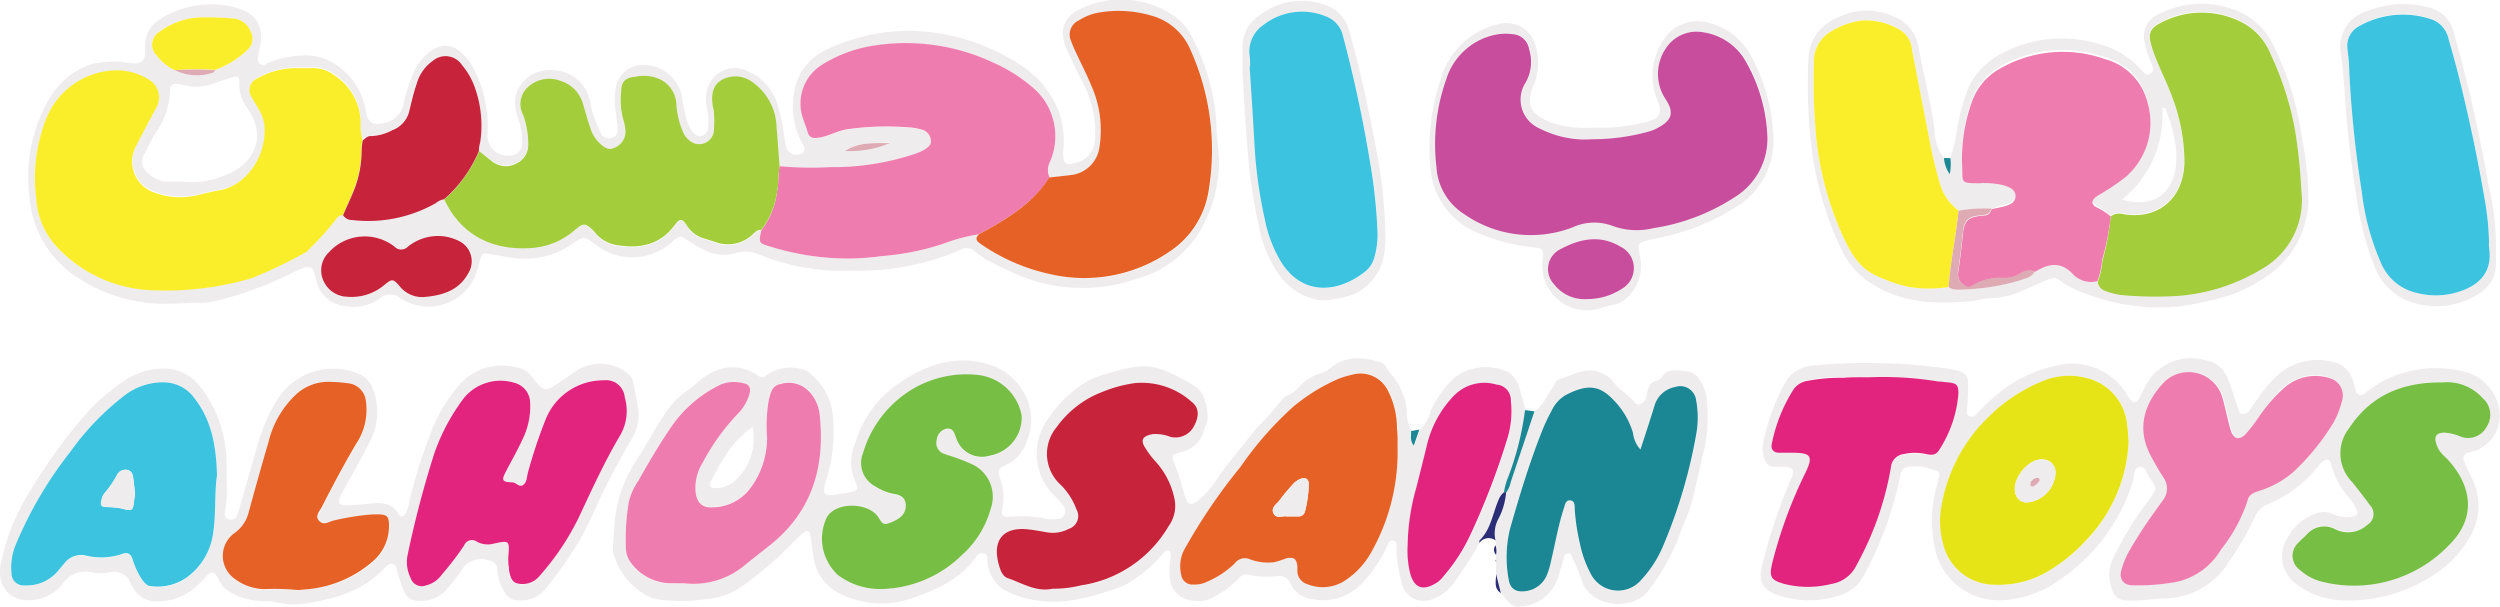 <svg xmlns="http://www.w3.org/2000/svg" viewBox="0 0 239.16 58.03"><defs><style>.cls-1{fill:#efeced;}.cls-2{fill:#1b8794;}.cls-3{fill:#2b2e76;}.cls-4{fill:#e66126;}.cls-5{fill:#77be44;}.cls-6{fill:#ef7cae;}.cls-7{fill:#c7243b;}.cls-8{fill:#e2247e;}.cls-9{fill:#faed2a;}.cls-10{fill:#a3cd3b;}.cls-11{fill:#deaab4;}.cls-12{fill:#e6e417;}.cls-13{fill:#3bc3df;}.cls-14{fill:#c84d9c;}</style></defs><g id="Layer_2" data-name="Layer 2"><g id="Layer_1-2" data-name="Layer 1"><path class="cls-1" d="M141.52,51.94a32,32,0,0,1-2.46,3.83,4,4,0,0,1-1.94,1.51,2.15,2.15,0,0,1-3.05-1.65,12,12,0,0,1-.48-3.26c0-.24.08-.57-.28-.65s-.49.2-.58.45a12.78,12.78,0,0,1-2.15,3.32,5.21,5.21,0,0,1-5.32,1.77,2.49,2.49,0,0,1-1.8-1.43,1.15,1.15,0,0,0-1.25-.73,7.65,7.65,0,0,1-2.82-.13c-.36-.13-.65.09-.89.37A9.2,9.2,0,0,1,116.33,57a3.22,3.22,0,0,1-2.74.34,2.26,2.26,0,0,1-1.68-2,7.77,7.77,0,0,1,.1-2.15c0-.18,0-.4-.17-.51s-.42.06-.56.24a12.68,12.68,0,0,1-3,2.63,4,4,0,0,1-1,.58c-2.67.92-5.37,1.78-8.24,1.29a9.29,9.29,0,0,1-3-1,3.52,3.52,0,0,1-1.56-2.53c-.06-.35.11-.86-.39-.95s-.69.31-.91.6c-1.59,2.06-3.87,3-6.22,3.78A8.7,8.7,0,0,1,80.83,57a4.62,4.62,0,0,1-3-3.63c-.11-.71-.18-1.43-.3-2.14-.08-.47-.34-.56-.69-.24a10.31,10.31,0,0,0-1.06,1,35.15,35.15,0,0,1-5,4.24,6.93,6.93,0,0,1-3.22,1.08,15.64,15.64,0,0,1-4.78,0,3,3,0,0,1-1.23-.54,6.43,6.43,0,0,1-2.76-3.5,1.56,1.56,0,0,1-.15-.54c0-.95.09-1.9.17-2.84A12.74,12.74,0,0,1,60.91,44c.92-1.44,1.72-2.95,2.67-4.37a7.74,7.74,0,0,1,2.29-2.34,9.89,9.89,0,0,0,.87-.73c1.55-1.34,3.59-2.08,5.74-.65a.64.64,0,0,0,.9-.05,4,4,0,0,1,3.38-.53,1.93,1.93,0,0,1,.88.51,6,6,0,0,1,2.07,4.51,14.84,14.84,0,0,1-.59,5.29c-.56,1.8-.41,1.92,1.49,1.56h.12c1.48-.25,1.49-.26.91-1.58a4.56,4.56,0,0,1,.21-3.33A10.54,10.54,0,0,1,86,36.66c2.67-1.83,5.63-2.85,8.94-1.68a5.68,5.68,0,0,1,3,2.58,5.17,5.17,0,0,1,.31,4.59,3.7,3.7,0,0,1-1.93,2.28c-.89.45-.91.52-.63,1.4a4.94,4.94,0,0,1,.19,2.8c-.16.6.09.88.72.81a12.36,12.36,0,0,1,3.64.21,3.08,3.08,0,0,0,.91,0,.75.75,0,0,0,.58-1.24,6.77,6.77,0,0,0-1-1.12,5.66,5.66,0,0,1-.54-7.12,12,12,0,0,1,3.9-3.74,9.56,9.56,0,0,1,2-.74c1.65-.47,3.3-1,5.11-.32A19.23,19.23,0,0,1,114.39,37c.86.48,1.4,2.65,1,3.61-.07.18-.15.35-.2.53A2.85,2.85,0,0,1,113,43.25c-.92.23-1,.3-.63,1.13.41,1,.68,2.08,1,3.12.28.83.49.87,1.18.42a8.48,8.48,0,0,0,2-2.3c1.12-1.56,2.38-3,3.54-4.54a32.28,32.28,0,0,0,2.42-2.69,1.71,1.71,0,0,1,.79-.63,2.32,2.32,0,0,0,.91-.67,4.26,4.26,0,0,1,2.18-1.39,2.85,2.85,0,0,0,1-.58c1.45-1.13,3-.95,4.67-.48.5.15.59.67.89,1a6.31,6.31,0,0,1,1.63,3.54,3.73,3.73,0,0,0,.48,2.06c0,.45-.15.92.25,1.4l.53-1.54a3.91,3.91,0,0,0,1.05-1.85A9.84,9.84,0,0,1,139.29,36a5.06,5.06,0,0,1,5-.4,2.57,2.57,0,0,1,1.06,1.52c.21.68.38,1.37.57,2.05a27.76,27.76,0,0,1-1.64,6.48,5.85,5.85,0,0,0-.38,1.42,1.69,1.69,0,0,0-.49.74c-.56,1.31-.73,2.82-1.83,3.88C141.51,51.77,141.53,51.87,141.52,51.94Zm-7.82-9.11c0-.61,0-1.22,0-1.83a7.72,7.72,0,0,0-.86-3.62,2.91,2.91,0,0,0-3.36-1.55,8.92,8.92,0,0,0-1.42.43,17.61,17.61,0,0,0-4.34,2.7,32.6,32.6,0,0,0-5,5.72,53.64,53.64,0,0,0-5.42,8A3.48,3.48,0,0,0,113,55a1.07,1.07,0,0,0,1.15.91,2.68,2.68,0,0,0,1.22-.22,8.81,8.81,0,0,0,2.74-1.78,1.21,1.21,0,0,1,1.51-.4,5,5,0,0,0,2.25.27,8.24,8.24,0,0,0,1.19-.38c.73-.14,1,0,1.06.76,0,.16,0,.31,0,.46a1.34,1.34,0,0,0,1,1.27,3.89,3.89,0,0,0,3.69-.45,7.71,7.71,0,0,0,2.42-2.69A19.49,19.49,0,0,0,133.7,42.83ZM84.54,56.34A11.3,11.3,0,0,0,92,53.12a9.23,9.23,0,0,0,2.77-4.38,3.43,3.43,0,0,0-1.92-4.35,17.56,17.56,0,0,0-1.7-.66c-.29-.11-.59-.17-.87-.29a1.08,1.08,0,0,1-.67-1.29,1.21,1.21,0,0,1,1-1.11c.62,0,.68.49.86.89a2.58,2.58,0,0,0,3.21,1.7,3.7,3.7,0,0,0,3.06-3.82,4.79,4.79,0,0,0-4.1-3.89,10.11,10.11,0,0,0-7.32,2,10.64,10.64,0,0,0-3.76,5.46,2.53,2.53,0,0,0,1.22,3.22,4.79,4.79,0,0,0,1.79.7c.5.09,1,.27,1.06.88a1.41,1.41,0,0,1-.58,1.4,3.43,3.43,0,0,1-.8.43c-.66.27-.81.21-1.18-.42-.85-1.44-3.85-1.59-4.85-.24a2.14,2.14,0,0,0-.13.19A4.73,4.73,0,0,0,80.15,55,6.66,6.66,0,0,0,84.54,56.34ZM65.47,55.8a7.64,7.64,0,0,0,5.75-1.75c.85-.7,1.73-1.37,2.59-2.06,4-3.28,5.16-7.62,4.58-12.57a3.81,3.81,0,0,0-1.08-2.1,2.66,2.66,0,0,0-2.65-.62c-.82.13-1,.87-1.12,1.55a14.4,14.4,0,0,0-.16,3.53,8.07,8.07,0,0,1-1.61,4.9,4.57,4.57,0,0,1-3.66,1.81c-1,.06-1.48-.5-1.57-1.53a4.55,4.55,0,0,1,.69-2.72,20.74,20.74,0,0,1,3.32-4.63,4.47,4.47,0,0,0,1.15-1.94c.14-.48,0-.89-.51-1a3.54,3.54,0,0,0-2.14.06,12,12,0,0,0-4.77,4c-1.16,1.69-2.17,3.49-3.22,5.26a6,6,0,0,0-.9,2,20.84,20.84,0,0,0-.29,4.32,2.47,2.47,0,0,0,.51,1.6,4.81,4.81,0,0,0,3.95,1.93C64.71,55.78,65.09,55.8,65.47,55.8Zm35.22.52a10.87,10.87,0,0,0,2.73-.28,11.7,11.7,0,0,0,8.41-5.71,3.29,3.29,0,0,0,.54-2.7,7.55,7.55,0,0,0-1.8-3.49,7.5,7.5,0,0,1-.9-1.18c-.6-.85-.41-1.25.64-1.43a3.81,3.81,0,0,1,1.67.26,2,2,0,0,0,2.3-1.07c.49-.94.46-1.73-.25-2.28a7.16,7.16,0,0,0-5.49-1.79,12.79,12.79,0,0,0-3.08.84,9.55,9.55,0,0,0-4.37,3.36,4,4,0,0,0,.42,5.57A6.45,6.45,0,0,1,103,48.71a1.29,1.29,0,0,1-.72,1.88,3.28,3.28,0,0,1-2.11.33c-.56-.1-1.12-.2-1.69-.27-2.46-.3-3.57,1-2.89,3.4.15.53.34,1.09.87,1.27C97.82,55.79,99.12,56.66,100.69,56.32Zm34-4.15a9.08,9.08,0,0,0,.24,2.6c.42,1.67,1.41,1.78,2.72.88a3.37,3.37,0,0,0,.55-.58,17,17,0,0,0,2.43-3.72,71.07,71.07,0,0,0,3.65-9.48,8.86,8.86,0,0,0,.31-3.51,1.49,1.49,0,0,0-1.38-1.56,4.06,4.06,0,0,0-4.1,1.09,10.22,10.22,0,0,0-2.57,4.77c-.35,1.33-.68,2.66-1,4A21,21,0,0,0,134.66,52.17ZM72,40.85c-2,1.33-3,3.3-4,5.2-.23.44,0,.68.56.65a2.84,2.84,0,0,0,1.84-.78A5.52,5.52,0,0,0,72,40.85Z"/><path class="cls-1" d="M11.41,5.91c.72,0,1.55.36,2.12,0s.24-1.27.39-1.92A2.83,2.83,0,0,1,15.06,2,9.19,9.19,0,0,1,22.47.7c2.15.56,2.86,1.93,2.34,4.07,0,.11-.08.22-.09.33,0,.33-.2.69.14,1s.58,0,.84-.11a9.72,9.72,0,0,1,3.8-.68,5,5,0,0,1,3,1.15A6.32,6.32,0,0,1,35,10.68c.2,1.09.68,1.35,1.78,1.08a2.29,2.29,0,0,0,1.83-1.82A14.37,14.37,0,0,1,39.55,7a4.83,4.83,0,0,1,1.77-2.18,2.06,2.06,0,0,1,2.54,0,4.87,4.87,0,0,1,1.45,1.74,11.91,11.91,0,0,1,1.33,6.17,1.9,1.9,0,0,0,2,2.15,1.19,1.19,0,0,0,1.32-1.25,7,7,0,0,0-.4-2.35,4.4,4.4,0,0,1-.28-1.9,3.34,3.34,0,0,1,3.59-2.67,3.76,3.76,0,0,1,3.66,3.44,11.33,11.33,0,0,0,.9,2.46.86.86,0,0,0,1.08.59c.55-.15.64-.61.58-1.09s-.14-1-.2-1.47a6.81,6.81,0,0,1,0-2.16,2.64,2.64,0,0,1,2.51-2.27A3.79,3.79,0,0,1,65.19,9a20.82,20.82,0,0,0,.49,2.45,3.65,3.65,0,0,0,.55,1.12c.23.27.49.53.86.45a.86.86,0,0,0,.65-.85,5.6,5.6,0,0,0-.14-2,3.23,3.23,0,0,1,.09-1.69,2.73,2.73,0,0,1,3.54-1.8,5.21,5.21,0,0,1,3.31,3.92c.31,1.1.44,2.23.64,3.35a1,1,0,0,0,1.24.83.55.55,0,0,0,.46-.83,4.82,4.82,0,0,0-.27-.5,7.2,7.2,0,0,1-.67-4.34,5.28,5.28,0,0,1,3-4.29A17.93,17.93,0,0,1,88.16,3a19.68,19.68,0,0,1,9.11,3,9.19,9.19,0,0,1,4.17,5.11,8.85,8.85,0,0,1,.28,3.27c-.08,1.58.37,1.43,1.52,1.11a2.4,2.4,0,0,0,1.52-2.2,10.39,10.39,0,0,0-1.22-5.49c-.52-1-1-2-1.44-3-.88-1.9-.4-3.24,1.52-4.07a8.88,8.88,0,0,1,8.61.75,5.05,5.05,0,0,1,1.84,2.15,20.63,20.63,0,0,1,2.31,8.4c0,1.25.26,2.48.24,3.75a13.45,13.45,0,0,1-1.68,6.08,10.2,10.2,0,0,1-6.26,4.83,15.82,15.82,0,0,1-12.41-.92,12.21,12.21,0,0,1-3.06-1.75,1.07,1.07,0,0,0-1.28-.13,24.73,24.73,0,0,1-10.45,2,20.86,20.86,0,0,1-8.82-1.53,3.19,3.19,0,0,0-2.25-.16c-1.79.57-3.18-.29-4.56-1.17-.76-.49-.83-.54-1.54.1a5.68,5.68,0,0,1-7.43.2c-1-.78-1.06-.74-2.05-.06a7.87,7.87,0,0,1-5.5,1.43c-.83-.1-1.65-.26-2.48-.4-.66-.12-.75-.06-.94.61-.06.22-.11.44-.17.66a4.86,4.86,0,0,1-7.6,2.83,1.46,1.46,0,0,0-1.79.15,4.36,4.36,0,0,1-3.36.73A3.1,3.1,0,0,1,30.31,27c-.08-.25-.11-.52-.19-.77-.19-.65-.46-.81-1.1-.59a9.62,9.62,0,0,0-1.35.61,34.46,34.46,0,0,1-6.74,2.47,7.47,7.47,0,0,1-2.26.25c-1,0-2.05.12-3.08.09a15.11,15.11,0,0,1-8.65-2.84,10,10,0,0,1-4.12-7.46,14.76,14.76,0,0,1,1.53-8.64,7.54,7.54,0,0,1,4.45-4A10,10,0,0,1,11.41,5.91Zm5.31.8a4.77,4.77,0,0,0,3.65.21c.09,0,.15-.16.23-.24a8.73,8.73,0,0,0,3.12-1.94A1.39,1.39,0,0,0,24,3.07a2,2,0,0,0-1.6-1.28,29.18,29.18,0,0,0-3-.13A7,7,0,0,0,15.2,3.05,1.44,1.44,0,0,0,15,5.32,4.51,4.51,0,0,0,16.72,6.71Zm29.1,7.72a2.36,2.36,0,0,1,.08-.79,10.77,10.77,0,0,0-.46-5.16,6.77,6.77,0,0,0-1.27-2.27,1.88,1.88,0,0,0-2.8-.41A4,4,0,0,0,39.83,8c-.29.82-.48,1.68-.69,2.52a2.58,2.58,0,0,1-1.63,1.91,4.68,4.68,0,0,1-2.06.57c-.36,0-.53.25-.78.41a6.12,6.12,0,0,1-.17-1.81,5.48,5.48,0,0,0-2.41-4.44,3.28,3.28,0,0,0-2.23-.71c-.57,0-1.15,0-1.72,0a7.39,7.39,0,0,0-3.37.94,1.23,1.23,0,0,0-.58,1.9c.19.37.42.72.63,1.08a3.87,3.87,0,0,1,.54,1.5c.29,2.9-1.68,5.83-4.33,6.27-.71.12-1.41.3-2.11.47a7,7,0,0,1-4-.23A3.13,3.13,0,0,1,13,14c.6-1.19,1.23-2.36,1.86-3.53a2,2,0,0,0-.71-2.84,5.78,5.78,0,0,0-3.38-.84A7.36,7.36,0,0,0,4.41,11.4,15.39,15.39,0,0,0,3.47,19,7.42,7.42,0,0,0,5.71,23.9a13.1,13.1,0,0,0,8.88,3.83,29.45,29.45,0,0,0,9.47-1.15,44.11,44.11,0,0,0,5.23-2.51c.1,0,.17-.15.24-.23a28,28,0,0,0,2.69-3,.64.64,0,0,1,.58-.29,1,1,0,0,0,.86.46,13.12,13.12,0,0,0,8-1.61,1.69,1.69,0,0,1,.81-.38c1.63,3.48,4.72,5,8.5,4.63A7,7,0,0,0,55,22c.78-.67,1-.64,1.71.08l.38.43a3.35,3.35,0,0,0,1.88,1c2.23.38,4.16,0,5.59-1.93.47-.64.7-.63,1.17.1a2.89,2.89,0,0,0,1.72,1.23l1,.32A3.44,3.44,0,0,0,72,22.51c.25-.22.46-.52.87-.47-.26,1.22-.26,1.22.93,1.57a25.05,25.05,0,0,0,7.74,1.12,24.17,24.17,0,0,0,2.83-.23,24.69,24.69,0,0,0,5.91-1.18,16.25,16.25,0,0,1,3.4-.9c-.45.47-.14.7.25,1a18.62,18.62,0,0,0,6.68,2.86,14.41,14.41,0,0,0,11.24-2.13,8.53,8.53,0,0,0,3.83-6,23.31,23.31,0,0,0-1.82-13.5,5.64,5.64,0,0,0-3.27-3,11.13,11.13,0,0,0-5.52-.4,5,5,0,0,0-1.8.72,1.49,1.49,0,0,0-.76,2,10,10,0,0,0,.4.95c.5,1.07,1,2.12,1.49,3.21a10.47,10.47,0,0,1,.83,5.9,3.1,3.1,0,0,1-2.56,2.69c-.75.1-1.5.17-2.25.26a1.65,1.65,0,0,1,0-1.42,6.11,6.11,0,0,0-1.74-7.3,15.35,15.35,0,0,0-3.78-2.33A19.62,19.62,0,0,0,83.76,4.36a13,13,0,0,0-5,1.79,4.38,4.38,0,0,0-1.91,5.25c.13.4.3.78.41,1.18.16.61.47.7,1.1.61.92-.14,1.7-.62,2.6-.79a26.78,26.78,0,0,1,5.8-.21,6,6,0,0,1,1.46.23,1.16,1.16,0,0,1,.85,1c.08.45-.27.69-.59.9a4.71,4.71,0,0,1-.82.38A24.83,24.83,0,0,1,79.36,16a33.15,33.15,0,0,1-4.78-.09c-.1-1.25-.18-2.51-.31-3.75a5.45,5.45,0,0,0-2.39-4.34,2.67,2.67,0,0,0-2.82-.17c-1,.49-1,1.43-.92,2.39,0,.26.12.52.13.78a9.78,9.78,0,0,1,0,1.71,1.41,1.41,0,0,1-2.25,1,2.11,2.11,0,0,1-.75-1,7.9,7.9,0,0,1-.59-2.66,2.79,2.79,0,0,0-1.53-2.27,3.77,3.77,0,0,0-2.34-.27c-1,.09-1.36.47-1.41,1.45a7,7,0,0,0,.19,2.61,5.29,5.29,0,0,1,.22,1.12,1.65,1.65,0,0,1-.93,1.57c-.57.29-.9.2-1.51-.35a3.51,3.51,0,0,1-.94-1.55c-.24-.72-.44-1.45-.66-2.18a3.2,3.2,0,0,0-2.14-2.2,3,3,0,0,0-3.19.62A2.2,2.2,0,0,0,50.05,11a8.13,8.13,0,0,1,.47,2.68,1.94,1.94,0,0,1-1.07,1.87,2.12,2.12,0,0,1-2.37-.16C46.65,15.1,46.24,14.76,45.82,14.43Zm-28.3,2.95a8.39,8.39,0,0,0,4.11-.65c2.4-.93,4.09-3.41,2.05-6.35-.1-.16-.21-.31-.31-.48a3.31,3.31,0,0,1-.47-1.62c0-1.08,0-1.09-1.07-.77-.51.16-1,.35-1.52.51a4.49,4.49,0,0,1-2.69.12,5.43,5.43,0,0,0-.56-.09c-.51-.09-.81.07-.8.65a7.19,7.19,0,0,1-1.33,3.94c-.41.68-.78,1.39-1.13,2.11a1.25,1.25,0,0,0,.07,1.5,2.92,2.92,0,0,0,2.26,1.14C16.55,17.37,17,17.38,17.52,17.38Zm23,11c1.76-.14,3.38-.59,4.34-2.27a2.16,2.16,0,0,0-1-3.14,4.38,4.38,0,0,0-1.66-.39,4.61,4.61,0,0,0-3.1,1,.89.89,0,0,1-1.31,0,4.64,4.64,0,0,0-6.28.57,2.39,2.39,0,0,0-.54,2.63,2.57,2.57,0,0,0,2.31,1.61,4.86,4.86,0,0,0,3.59-1.16c.7-.57.79-.56,1.39.11A2.76,2.76,0,0,0,40.5,28.42Zm40.35-14a9.5,9.5,0,0,0,4.27-.76C83.66,13.72,82.18,13.55,80.85,14.44Z"/><path class="cls-1" d="M178.93,34.73a53.4,53.4,0,0,1,7.52.55,5.52,5.52,0,0,1,1,.25,1.05,1.05,0,0,1,.82,1.1,21.15,21.15,0,0,1-.1,2.51c0,.25-.1.56.23.68a.63.63,0,0,0,.71-.24,19,19,0,0,1,1.9-1.8,12.8,12.8,0,0,1,6-2.86,6.08,6.08,0,0,1,6.22,2.45c.12.15.2.33.3.48.58.86.82.84,1.3-.09.1-.2.2-.41.31-.61a4.88,4.88,0,0,1,5.9-2.67,2.63,2.63,0,0,1,2,1.57c.42.9.64,1.87,1,2.79.12.31.08.74.54.76s.59-.31.79-.59c.36-.49.68-1,1.05-1.49A12.33,12.33,0,0,1,218,35.79a5.73,5.73,0,0,1,5.26-1.14,2.48,2.48,0,0,1,1.85,1.84c.1.29.15.59.25.88a.48.48,0,0,0,.8.29c.23-.13.42-.33.64-.47a10.77,10.77,0,0,1,8.59-1.71A4.46,4.46,0,0,1,239,38.76a3.59,3.59,0,0,1-2.3,4.39l-.44.12a.61.61,0,0,0-.5.93c.18.46.39.91.61,1.35a5.88,5.88,0,0,1-.25,6.08,10.24,10.24,0,0,1-3.05,3.2,15,15,0,0,1-8.95,2.61,7.92,7.92,0,0,1-4.46-1.58,3.24,3.24,0,0,1-.83-4.39,5,5,0,0,1,2.81-2.38,2,2,0,0,1,1.54.09,3,3,0,0,0,1.79.25c.54-.06.68-.28.44-.75a7.73,7.73,0,0,0-.75-1.14,7.26,7.26,0,0,1-1.64-3.1c-.09-.49-.44-.59-.83-.29a4.2,4.2,0,0,0-.53.58A11.83,11.83,0,0,1,217,48.21a2.31,2.31,0,0,0-1.33,1.32,31,31,0,0,1-2.46,4.24A7.43,7.43,0,0,1,207,57.26c-1.06,0-2.12.23-3.19.2-1.29,0-1.63-.38-1.93-1.64a3.56,3.56,0,0,1,.27-2.42,32.6,32.6,0,0,1,3.53-5.72c.63-.86.67-1,0-1.91-.29-.41-.41-1.17-1-1.09s-.49.87-.63,1.33a17.77,17.77,0,0,1-7.1,9.52,10.13,10.13,0,0,1-4.86,1.84,6.27,6.27,0,0,1-7-4.95,12.64,12.64,0,0,1,.29-6.29c.24-1,.27-1-.68-1.27a4.63,4.63,0,0,0-2-.24.91.91,0,0,0-.9.85,34.65,34.65,0,0,1-3.34,9.29,4,4,0,0,1-2.79,2.29,9.24,9.24,0,0,1-5.51-.09c-1.55-.53-2-1.31-1.58-2.88a53.43,53.43,0,0,1,2.6-7.91c.09-.21.21-.41.28-.62.16-.53,0-.82-.55-.89-.34,0-.69,0-1,0-.74,0-1-.27-1.2-1a3,3,0,0,1,0-1.47,20.5,20.5,0,0,1,2-5.45A3.15,3.15,0,0,1,173.24,35,46.76,46.76,0,0,1,178.93,34.73Zm24.7,7.56c0-.61-.06-1.1-.11-1.59a5.09,5.09,0,0,0-3.79-4.51,6.56,6.56,0,0,0-4,.15,15.59,15.59,0,0,0-5.35,3.42,15.4,15.4,0,0,0-4.6,8.48,8.11,8.11,0,0,0,.14,3.85,5.09,5.09,0,0,0,5,3.85,9.2,9.2,0,0,0,5.39-1.52,15.56,15.56,0,0,0,3.24-2.7A14.49,14.49,0,0,0,203.63,42.29ZM204.88,56a21.07,21.07,0,0,0,3.17-.36,6.56,6.56,0,0,0,4.32-3.08,15.23,15.23,0,0,0,2.55-4.68c.14-.54.53-.75,1-.92a9.46,9.46,0,0,0,3.31-1.77,22.32,22.32,0,0,0,3.85-4.65,7.93,7.93,0,0,0,.91-2.21,1.73,1.73,0,0,0-.89-2.13,4.51,4.51,0,0,0-4.51.73,14.78,14.78,0,0,0-2.44,2.86A16.78,16.78,0,0,1,215,41.45c-.66.75-1.27.59-1.54-.39-.19-.65-.34-1.32-.5-2-.09-.33-.16-.67-.26-1a3.35,3.35,0,0,0-5.72-1.34c-1.74,1.9-2.48,4.22-1.22,6.73.38.75.81,1.47,1.25,2.18a1.82,1.82,0,0,1,0,2.23c-.18.24-.35.5-.53.74a45.49,45.49,0,0,0-2.58,3.91,8.32,8.32,0,0,0-.86,2c-.27.9.19,1.47,1.13,1.5Zm-26-19.93c-.83,0-1.67,0-2.51,0a16.86,16.86,0,0,0-3.4.29,2,2,0,0,0-1.34.8,15.18,15.18,0,0,0-2.1,5.27c-.1.52.17.8.69.81s.91,0,1.37,0c1.7,0,1.92.34,1.18,1.88a43.76,43.76,0,0,0-3.19,8.67c-.31,1.29-.14,1.61,1.15,2a9.22,9.22,0,0,0,4.52,0A3.26,3.26,0,0,0,177.64,54a29.61,29.61,0,0,0,3.23-9.22,1.39,1.39,0,0,1,1.23-1.29,4.83,4.83,0,0,1,2.14,0c.46.1.91.15,1.22-.35a11.47,11.47,0,0,0,1.87-5.45c0-.82-.15-1-1-1.06-.3,0-.61,0-.91-.08A32.4,32.4,0,0,0,178.84,36.09Zm54.82.49c-3.66,0-6.78,1.13-8.9,4.3a3.91,3.91,0,0,0,.27,5.24c.57.72,1.14,1.43,1.67,2.18a1.2,1.2,0,0,1-.25,1.89,2.71,2.71,0,0,1-3.09.4,2.21,2.21,0,0,0-2.7.53c-.27.27-.57.51-.82.8a1.67,1.67,0,0,0,.19,2.6,4.9,4.9,0,0,0,2.1,1.11A12.59,12.59,0,0,0,234.3,52.1c2.5-2.42,2.28-5.36,0-8-.22-.26-.49-.48-.72-.73a2.44,2.44,0,0,1-.54-1c-.18-.7.07-1,.79-1a4.44,4.44,0,0,1,1.44.33,2,2,0,0,0,2.58-.85,2.11,2.11,0,0,0-.37-2.8A4.59,4.59,0,0,0,233.66,36.58Z"/><path class="cls-1" d="M21.68,45.92a12.51,12.51,0,0,1-.15,3,.58.58,0,0,0,.33.76.63.63,0,0,0,.83-.42,4.83,4.83,0,0,0,.25-.76c.57-2,1.15-4,1.71-6a17.31,17.31,0,0,1,2-4.46,6.3,6.3,0,0,1,7.57-2.31,2.41,2.41,0,0,1,1.46,1.51,6,6,0,0,1-.34,5.07c-.78,1.56-1.66,3.08-2.49,4.62a4,4,0,0,0-.36.71c-.15.48,0,.72.55.7.88,0,1.75-.1,2.62-.19s1.9,0,2.44,1c.18.36.49.32.68,0a3.85,3.85,0,0,0,.38-1.19,49.65,49.65,0,0,1,2.09-6.64A14.52,14.52,0,0,1,44,36.76a5.44,5.44,0,0,1,2.63-1.62,6,6,0,0,1,3.18.11,2.27,2.27,0,0,1,1.22,1c1,1.23,1.17,1.25,2.5.32.53-.37,1.07-.72,1.6-1.08a4.15,4.15,0,0,1,5.15.44,1.23,1.23,0,0,1,.27.62q.27,1.23.48,2.46a4.29,4.29,0,0,1-.61,3c-1.15,2-2.26,4-3.24,6.15a38.85,38.85,0,0,1-1.81,3.66,41.61,41.61,0,0,1-3.22,4.56,3,3,0,0,1-2.54,1.05,1.42,1.42,0,0,1-1.37-.85,4.25,4.25,0,0,1-.66-2c0-.62-.32-.85-.89-1a2.21,2.21,0,0,0-2.56,1,18.61,18.61,0,0,1-1.4,1.81A3.24,3.24,0,0,1,40,57.47a1.36,1.36,0,0,1-1.33-.88,11,11,0,0,1-.72-2.16c-.11-.52-.49-.63-.92-.33a.81.81,0,0,0-.16.16c-2,2.18-4.55,2.94-7.29,3.42a7.87,7.87,0,0,1-3.17-.07,2.55,2.55,0,0,0-.9-.1,6.48,6.48,0,0,1-3.69-1,2.23,2.23,0,0,1-.86-1c-.52-.95-.68-1-1.45-.13a9.65,9.65,0,0,1-1,.94,5.42,5.42,0,0,1-3.38,1.21,2.48,2.48,0,0,1-2.38-1.28c-.09-.17-.2-.33-.28-.5a1.62,1.62,0,0,0-1.92-1,5.3,5.3,0,0,1-1.82,0A2.55,2.55,0,0,0,6,55.85a4,4,0,0,1-2.26,1.44C1.37,57.91-.38,56.38.07,54a20.25,20.25,0,0,1,2.72-6.87,52.21,52.21,0,0,1,5.4-7.5,19.26,19.26,0,0,1,3.4-3,6.89,6.89,0,0,1,3.81-1.36A4.34,4.34,0,0,1,19.16,37a12,12,0,0,1,2.52,7.31C21.69,44.82,21.68,45.32,21.68,45.92Zm26.94,7.4c0,.34,0,.68,0,1a2.18,2.18,0,0,0,.08.57c.19.78.5,1,1.29,1a2.09,2.09,0,0,0,1.58-.79,24.74,24.74,0,0,0,3.69-5.48c1.29-2.67,2.51-5.38,4-7.94A4.63,4.63,0,0,0,59.75,38a1.79,1.79,0,0,0-2-1.64,5.94,5.94,0,0,0-5.55,3.68,47.3,47.3,0,0,0-1.7,5.08c-.13.43-.09,1-.47,1.25s-.66-.29-1.05-.25h-.11c-.88-.09-1-.24-.54-1,.54-1,1.13-2.07,1.62-3.14a7.08,7.08,0,0,0,.79-3.42,2,2,0,0,0-1.47-1.94,4.53,4.53,0,0,0-4.85,1.42,19.42,19.42,0,0,0-2.85,5.31A98.64,98.64,0,0,0,39,53.05a3.41,3.41,0,0,0,.26,2.23,1.12,1.12,0,0,0,1.48.71,2.55,2.55,0,0,0,1.48-1,28.16,28.16,0,0,0,2.16-2.8.8.8,0,0,1,1.23-.35,2.18,2.18,0,0,0,1.55.19C48.76,51.67,48.76,51.69,48.62,53.32ZM20.76,45.46c-.08-2.86-.54-5.29-2.17-7.38a3.64,3.64,0,0,0-2.82-1.5,6,6,0,0,0-3.84,1.24,25.22,25.22,0,0,0-5.21,5.41,37.85,37.85,0,0,0-5.24,8.94,5.62,5.62,0,0,0-.38,2.68A1.15,1.15,0,0,0,2.37,56,3.88,3.88,0,0,0,5.52,54.7c.21-.27.45-.52.66-.79a2,2,0,0,1,2-.72,6.19,6.19,0,0,0,3.49-.14c.51-.2.77,0,1,.45a7.41,7.41,0,0,0,.92,2c.24.3.47.61.9.63a4.85,4.85,0,0,0,3.36-.83,6.23,6.23,0,0,0,2.51-4.06C20.69,49.19,20.5,47.16,20.76,45.46Zm7.76,11c.48-.05,1-.07,1.46-.15a11,11,0,0,0,5.84-2.63,4.39,4.39,0,0,0,1.41-3.37c0-.81-.19-1-1-1a8.55,8.55,0,0,0-1.13.05,23.88,23.88,0,0,0-3.26.56c-.42.09-1,.33-1.3,0s.07-.92.28-1.34c1-2,2.08-4.06,3.26-6A5.84,5.84,0,0,0,35,38.34a1.9,1.9,0,0,0-1.75-1.68c-.49-.06-1-.08-1.48-.12a4.57,4.57,0,0,0-3.37,1.11,9.18,9.18,0,0,0-2.73,4.65C25,44.53,24.4,46.76,23.79,49a3.44,3.44,0,0,1-1.42,2.09,2.69,2.69,0,0,0,.06,4.32,4.87,4.87,0,0,0,2.77,1A23,23,0,0,1,28.52,56.45Z"/><path class="cls-1" d="M186.58,15.13a17,17,0,0,0,.68-3.07,24.79,24.79,0,0,1,.94-3.4,6.87,6.87,0,0,1,3.27-3.53,12.22,12.22,0,0,1,9.4-.9,8.32,8.32,0,0,1,4,2.48c.24.27.49.56.85.33s.26-.55.13-.91a8.66,8.66,0,0,1-.7-2.16,2.3,2.3,0,0,1,1.37-2.62,9,9,0,0,1,7.83-.17,6.87,6.87,0,0,1,3.34,3.6,28.2,28.2,0,0,1,2.51,8.35,30.6,30.6,0,0,1,.62,6.33,9.45,9.45,0,0,1-1.11,3.88,9.34,9.34,0,0,1-3.59,3.55,12.1,12.1,0,0,1-3.49,1.55,29.56,29.56,0,0,1-4,.85,18.87,18.87,0,0,1-8.52-1A9.75,9.75,0,0,1,197,26.79c-.37-.33-.8-.15-1.19,0-.84.35-1.66.75-2.51,1.09a7.46,7.46,0,0,1-3.1.65,10.85,10.85,0,0,0-1.34.25c-3.33.34-6.59.3-9.6-1.51a7.75,7.75,0,0,1-3-3.2,31.82,31.82,0,0,1-2.93-9.68A51.1,51.1,0,0,1,173,5.74a4.28,4.28,0,0,1,2.69-4,6.21,6.21,0,0,1,5.6-.1,3.77,3.77,0,0,1,2.24,2.83c.47,2.65,1.19,5.26,1.53,7.94a4.54,4.54,0,0,0,.94,2.74,3,3,0,0,0,.55,1.54A4.49,4.49,0,0,0,186.58,15.13Zm.78,5a4.82,4.82,0,0,1-1.78-2.59,41.93,41.93,0,0,1-1.05-4.43c-.54-2.77-1.07-5.53-1.61-8.3a2.5,2.5,0,0,0-1-1.86,6.37,6.37,0,0,0-3.78-1,7.3,7.3,0,0,0-2.89,1,3.26,3.26,0,0,0-1.72,3,57.85,57.85,0,0,0,.2,7,30.34,30.34,0,0,0,2.53,9.55c.74,1.58,1.54,3.13,3.3,3.89a13.53,13.53,0,0,0,3.1,1.06,12.46,12.46,0,0,0,3.76,0,1.42,1.42,0,0,0,.85.25,21.46,21.46,0,0,0,6.12-.93c.49-.18,1-.29,1.3-.83,1.3-.77,2.52-.91,3.67.31a2.47,2.47,0,0,0,2.29.62,1,1,0,0,0,.65.83,6.15,6.15,0,0,0,1.88.45,35.39,35.39,0,0,0,5.25.05,18.17,18.17,0,0,0,7.87-2.54,7.56,7.56,0,0,0,3.83-7.48,50.87,50.87,0,0,0-.62-5.9A29.35,29.35,0,0,0,217.16,5a5.84,5.84,0,0,0-2.76-2.95,8.38,8.38,0,0,0-7.6,0c-1.15.57-1.33,1.08-1,2.3.44,1.5,1.21,2.87,1.76,4.33a17.6,17.6,0,0,1,1.38,6.9c-.13,3.4-2.58,5.41-5.87,4.83a1.37,1.37,0,0,0-1.18.22,6.53,6.53,0,0,0-1.38-1c-.44-.28-.45-.57-.09-.91a3.08,3.08,0,0,1,.48-.32,22.47,22.47,0,0,0,2.43-1.64,6.87,6.87,0,0,0,2.09-7.18,5.7,5.7,0,0,0-4.08-4.11,12.05,12.05,0,0,0-10,.9,5.84,5.84,0,0,0-2.64,3,16,16,0,0,0-1,6.39c.05,1.54-.19,1.6,1.67,1.59a7.82,7.82,0,0,1,2.16.16c.92.25,1.3.54,1.27,1.08,0,.73-.62.89-1.18,1L190.5,20A13.75,13.75,0,0,0,187.36,20.16ZM203,19.09c2.74.83,4.68-.36,5.11-2.9a7.91,7.91,0,0,0,.07-1.82,13.41,13.41,0,0,0-.91-3.64c-.07-.18,0-.5-.42-.39A10.28,10.28,0,0,1,203,19.09Z"/><path class="cls-1" d="M152.38,12.21a18.19,18.19,0,0,0,5.06-.52c1.39-.39,1.62-.81,1.1-2.14a6.07,6.07,0,0,1,.57-5.68,3.84,3.84,0,0,1,4.47-1.65,6.23,6.23,0,0,1,3.86,3,17.56,17.56,0,0,1,2.21,7.94,7.38,7.38,0,0,1-3.54,6.61,21.14,21.14,0,0,1-7,2.89c-.33.09-.67.15-1,.22-1.49.32-1.51.34-1.2,1.78a4.12,4.12,0,0,1-1.35,3.9,2.39,2.39,0,0,1-1.22.6,8.48,8.48,0,0,0-1.1.29A4.29,4.29,0,0,1,147.56,25c.11-1.25.11-1.25-1.14-1.37a18,18,0,0,1-4.73-1.23,7.29,7.29,0,0,1-4.87-6.7,20.52,20.52,0,0,1,1-8.12,7.45,7.45,0,0,1,5.51-5.26,2.85,2.85,0,0,1,3.52,1.89,5.55,5.55,0,0,1-.13,3.91c-.86,2.09-.2,2.84,1.75,3.65A10.75,10.75,0,0,0,152.38,12.21Zm-.17,1.11a8,8,0,0,1-.87,0,9.73,9.73,0,0,1-4.06-1.07A3,3,0,0,1,146,7.88a4,4,0,0,0,.33-3.2,1.68,1.68,0,0,0-1.56-1.43,5,5,0,0,0-2,.13,6.24,6.24,0,0,0-4.36,4.17,18.59,18.59,0,0,0-.94,8.43,5.73,5.73,0,0,0,2.64,4.48,11.12,11.12,0,0,0,10.35,1.23,5,5,0,0,1,3.78-.14,6.7,6.7,0,0,0,3.91.23,19.71,19.71,0,0,0,7.85-3,6.56,6.56,0,0,0,3.11-5.78,15.68,15.68,0,0,0-2-7.1A5.59,5.59,0,0,0,163,3.1a3.51,3.51,0,0,0-3.65,1.59,4.35,4.35,0,0,0,0,4.77c1,1.51.41,2.19-.9,2.86a3.39,3.39,0,0,1-.75.28A20.27,20.27,0,0,1,152.21,13.32Zm-.37,15.29a6,6,0,0,0,3.36-1,2.28,2.28,0,0,0-.17-4c-2-1.17-3.87-.8-5.74.23a2.12,2.12,0,0,0-.62,3.37A3.66,3.66,0,0,0,151.84,28.61Z"/><path class="cls-1" d="M143.12,53.54v-.47a1.84,1.84,0,0,0-.05-.9V51.7a2.9,2.9,0,0,1,.24-2,6.49,6.49,0,0,0,.77-2.6,2.39,2.39,0,0,0,.44-1l2.27-6.78c.91-.55,1.23-1.57,1.83-2.37.15-.2.21-.56.45-.63,1.44-.43,2.83-1.43,4.43-.49a1.92,1.92,0,0,1,.7.54c.58.86,1.54,1.33,2.19,2.14.24.3.51.18.79,0s.33-.66.4-1,.27-.94.85-1.08a.89.89,0,0,0,.49-.28c.62-1,1.59-.71,2.46-.62s1.27.79,1.58,1.49a3.94,3.94,0,0,1,.34,1.43,15.59,15.59,0,0,1-.21,4.31c-.46,1.79-.81,3.62-1.28,5.41-.26,1-.77,1.88-1.08,2.86a20.42,20.42,0,0,1-3,5.42c-1.44,2.07-5.69,1.7-6.44-1a17.3,17.3,0,0,0-.82-2c-.1-.23-.17-.56-.51-.5s-.31.28-.37.52c-.13.47-.3.94-.43,1.41A4,4,0,0,1,145.6,58a1.16,1.16,0,0,1-1.28-.41c-.23-.29-.49-.57-.74-.85l-.46-1.83V53.54ZM156.93,43a2.81,2.81,0,0,1-.73-1.56,7.54,7.54,0,0,0-1.83-3.12c-1.34-1.43-2.5-1.61-4.62-.5a3.42,3.42,0,0,0-1.35,1.51,18.56,18.56,0,0,0-.88,1.86c-1.22,3.08-2.18,6.24-3.09,9.43a11.57,11.57,0,0,0-.14,4.76c.13,1,.75,1.35,1.72,1.18a2.54,2.54,0,0,0,2-1.65,8.5,8.5,0,0,0,.37-1.31c.4-1.67.68-3.36,1.22-5,.1-.31.12-.75.59-.71s.42.46.43.8a20.44,20.44,0,0,0,.51,3.38,10.5,10.5,0,0,0,1,2.79,2.92,2.92,0,0,0,4.85.64,11,11,0,0,0,2.12-3.23,49.16,49.16,0,0,0,3.18-10.7,8.88,8.88,0,0,0,0-3.29,1.52,1.52,0,0,0-2-1.27,2.55,2.55,0,0,0-2,1.84C157.85,40.17,157.41,41.5,156.93,43Z"/><path class="cls-1" d="M118.87,6.9c0-.77,0-1.53,0-2.29a3.58,3.58,0,0,1,1.5-3.06A6.62,6.62,0,0,1,126.72.46a3.45,3.45,0,0,1,2.33,2.44c1.12,3.87,1.92,7.81,2.68,11.77a47.72,47.72,0,0,1,.79,7.24c.06,1.81,0,3.67-1.46,5.11a4.39,4.39,0,0,1-2.42,1.39,7.9,7.9,0,0,1-2.47.3,6,6,0,0,1-3.84-2.47,11.47,11.47,0,0,1-1.85-4.39,50.74,50.74,0,0,1-1.14-7.66C119.13,11.76,119,9.33,118.87,6.9Zm.72-.55h0c.15,2.43.32,4.86.45,7.29A44.22,44.22,0,0,0,121,21a12.54,12.54,0,0,0,1.6,4.13c2.08,3.26,5.47,2.92,8.07.84a2.61,2.61,0,0,0,.83-1.33,7.65,7.65,0,0,0,.29-2.6,50.52,50.52,0,0,0-.52-5.34A128.3,128.3,0,0,0,128.49,3.5a2.63,2.63,0,0,0-1.64-1.93,6,6,0,0,0-5.95.79,3.07,3.07,0,0,0-1.37,2.85C119.56,5.59,119.57,6,119.59,6.35Z"/><path class="cls-1" d="M238.77,23.45c0,.72,0,1.25,0,1.78a3.28,3.28,0,0,1-1.62,2.86A7.49,7.49,0,0,1,231,29a5.72,5.72,0,0,1-3.75-3.27,29.22,29.22,0,0,1-1.81-6.82,99.41,99.41,0,0,1-1.15-10.31c-.1-1.1-.19-2.2-.32-3.3a3.57,3.57,0,0,1,2.56-4.27,9.23,9.23,0,0,1,5.71-.34,3.18,3.18,0,0,1,2.49,2.39,141.85,141.85,0,0,1,3.33,14.66A24.35,24.35,0,0,1,238.77,23.45Zm-.66-.26a26.13,26.13,0,0,0-.36-3.86c-.5-2.93-1.07-5.84-1.74-8.73-.53-2.3-1.1-4.59-1.76-6.86a2.55,2.55,0,0,0-1.61-1.92,8.52,8.52,0,0,0-6.86.59,2.13,2.13,0,0,0-1.22,2.15c.06.68.14,1.36.17,2a106.26,106.26,0,0,0,1.21,11.68,23.75,23.75,0,0,0,1.86,6.91A4.85,4.85,0,0,0,231.17,28a7.25,7.25,0,0,0,3.4.08c1.87-.45,4-1.5,3.55-4.44A2.36,2.36,0,0,1,238.11,23.19Z"/><path class="cls-2" d="M146.79,39.35l-2.27,6.78a2.39,2.39,0,0,1-.44,1,.41.41,0,0,1-.21,0,5.85,5.85,0,0,1,.38-1.42,27.76,27.76,0,0,0,1.64-6.48Z"/><path class="cls-3" d="M143.87,47.1a.41.41,0,0,0,.21,0,6.49,6.49,0,0,1-.77,2.6,2.9,2.9,0,0,0-.24,2,1.1,1.1,0,0,0-1.55.24c0-.07,0-.17,0-.22,1.1-1.06,1.27-2.57,1.83-3.88A1.69,1.69,0,0,1,143.87,47.1Z"/><path class="cls-2" d="M135.78,41.09l-.53,1.54c-.4-.48-.24-1-.25-1.4Z"/><path class="cls-2" d="M186.58,15.13a4.49,4.49,0,0,1-.06,1.53,3,3,0,0,1-.55-1.54Z"/><path class="cls-3" d="M143.12,54.91l.46,1.83C142.86,56.27,143.13,55.56,143.12,54.91Z"/><path class="cls-3" d="M143.07,52.17a1.84,1.84,0,0,1,.05.9A.67.67,0,0,1,143.07,52.17Z"/><path class="cls-3" d="M143.12,53.54v.22a.75.75,0,0,1-.05-.16S143.1,53.56,143.12,53.54Z"/><path class="cls-4" d="M133.7,42.83a19.49,19.49,0,0,1-2.48,9.93,7.71,7.71,0,0,1-2.42,2.69,3.89,3.89,0,0,1-3.69.45,1.34,1.34,0,0,1-1-1.27c0-.15,0-.3,0-.46-.08-.72-.33-.9-1.06-.76a8.24,8.24,0,0,1-1.19.38,5,5,0,0,1-2.25-.27,1.21,1.21,0,0,0-1.51.4,8.81,8.81,0,0,1-2.74,1.78,2.68,2.68,0,0,1-1.22.22A1.07,1.07,0,0,1,113,55a3.48,3.48,0,0,1,.24-2.32,53.64,53.64,0,0,1,5.42-8,32.6,32.6,0,0,1,5-5.72,17.61,17.61,0,0,1,4.34-2.7,8.92,8.92,0,0,1,1.42-.43,2.91,2.91,0,0,1,3.36,1.55,7.72,7.72,0,0,1,.86,3.62C133.72,41.61,133.7,42.22,133.7,42.83ZM123.09,49.4h1.1a.62.62,0,0,0,.66-.51,11.13,11.13,0,0,0,.35-2.57c0-.49-.3-.67-.76-.52a1.91,1.91,0,0,0-.81.59,17.23,17.23,0,0,0-1.23,1.48c-.27.37-.86.67-.57,1.24S122.72,49.32,123.09,49.4Z"/><path class="cls-5" d="M84.54,56.34A6.66,6.66,0,0,1,80.15,55a4.73,4.73,0,0,1-1.06-5.5,2.14,2.14,0,0,1,.13-.19c1-1.35,4-1.2,4.85.24.37.63.52.69,1.18.42a3.43,3.43,0,0,0,.8-.43,1.41,1.41,0,0,0,.58-1.4c-.1-.61-.56-.79-1.06-.88a4.79,4.79,0,0,1-1.79-.7,2.53,2.53,0,0,1-1.22-3.22,10.64,10.64,0,0,1,3.76-5.46,10.11,10.11,0,0,1,7.32-2,4.79,4.79,0,0,1,4.1,3.89,3.7,3.7,0,0,1-3.06,3.82,2.58,2.58,0,0,1-3.21-1.7c-.18-.4-.24-.92-.86-.89a1.21,1.21,0,0,0-1,1.11,1.08,1.08,0,0,0,.67,1.29c.28.12.58.18.87.29a17.56,17.56,0,0,1,1.7.66,3.43,3.43,0,0,1,1.92,4.35A9.23,9.23,0,0,1,92,53.12,11.3,11.3,0,0,1,84.54,56.34Z"/><path class="cls-6" d="M65.47,55.8c-.38,0-.76,0-1.14,0a4.81,4.81,0,0,1-3.95-1.93,2.47,2.47,0,0,1-.51-1.6A20.84,20.84,0,0,1,60.16,48a6,6,0,0,1,.9-2c1-1.77,2.06-3.57,3.22-5.26a12,12,0,0,1,4.77-4,3.54,3.54,0,0,1,2.14-.06c.5.08.65.49.51,1a4.47,4.47,0,0,1-1.15,1.94,20.74,20.74,0,0,0-3.32,4.63A4.55,4.55,0,0,0,66.54,47c.09,1,.57,1.59,1.57,1.53a4.57,4.57,0,0,0,3.66-1.81,8.07,8.07,0,0,0,1.61-4.9,14.4,14.4,0,0,1,.16-3.53c.17-.68.3-1.42,1.12-1.55a2.66,2.66,0,0,1,2.65.62,3.81,3.81,0,0,1,1.08,2.1c.58,4.95-.57,9.29-4.58,12.57-.86.69-1.74,1.36-2.59,2.06A7.64,7.64,0,0,1,65.47,55.8Z"/><path class="cls-7" d="M100.69,56.32c-1.57.34-2.87-.53-4.26-1-.53-.18-.72-.74-.87-1.27-.68-2.4.43-3.7,2.89-3.4.57.07,1.13.17,1.69.27a3.28,3.28,0,0,0,2.11-.33,1.29,1.29,0,0,0,.72-1.88,6.45,6.45,0,0,0-1.46-2.29,4,4,0,0,1-.42-5.57,9.55,9.55,0,0,1,4.37-3.36,12.79,12.79,0,0,1,3.08-.84A7.16,7.16,0,0,1,114,38.44c.71.55.74,1.34.25,2.28a2,2,0,0,1-2.3,1.07,3.81,3.81,0,0,0-1.67-.26c-1,.18-1.24.58-.64,1.43a7.5,7.5,0,0,0,.9,1.18,7.55,7.55,0,0,1,1.8,3.49,3.29,3.29,0,0,1-.54,2.7A11.7,11.7,0,0,1,103.42,56,10.87,10.87,0,0,1,100.69,56.32Z"/><path class="cls-8" d="M134.66,52.17a21,21,0,0,1,.83-5.52c.34-1.33.67-2.66,1-4a10.22,10.22,0,0,1,2.57-4.77,4.06,4.06,0,0,1,4.1-1.09,1.49,1.49,0,0,1,1.38,1.56,8.86,8.86,0,0,1-.31,3.51,71.07,71.07,0,0,1-3.65,9.48,17,17,0,0,1-2.43,3.72,3.37,3.37,0,0,1-.55.58c-1.31.9-2.3.79-2.72-.88A9.08,9.08,0,0,1,134.66,52.17Z"/><path class="cls-9" d="M32.8,20.59a.64.64,0,0,0-.58.29,28,28,0,0,1-2.69,3c-.07.08-.14.19-.24.23a44.11,44.11,0,0,1-5.23,2.51,29.45,29.45,0,0,1-9.47,1.15A13.1,13.1,0,0,1,5.71,23.9,7.42,7.42,0,0,1,3.47,19a15.39,15.39,0,0,1,.94-7.62A7.36,7.36,0,0,1,10.8,6.74a5.78,5.78,0,0,1,3.38.84,2,2,0,0,1,.71,2.84C14.26,11.59,13.63,12.76,13,14a3.13,3.13,0,0,0,1.85,4.45,7,7,0,0,0,4,.23c.7-.17,1.4-.35,2.11-.47,2.65-.44,4.62-3.37,4.33-6.27a3.87,3.87,0,0,0-.54-1.5c-.21-.36-.44-.71-.63-1.08a1.23,1.23,0,0,1,.58-1.9,7.39,7.39,0,0,1,3.37-.94c.57,0,1.15,0,1.72,0a3.28,3.28,0,0,1,2.23.71A5.48,5.48,0,0,1,34.5,11.6a6.12,6.12,0,0,0,.17,1.81,7.07,7.07,0,0,0-.11,1,10.27,10.27,0,0,1-.77,3.87C33.48,19.08,33.12,19.82,32.8,20.59Z"/><path class="cls-6" d="M93.64,22.42a16.25,16.25,0,0,0-3.4.9,24.69,24.69,0,0,1-5.91,1.18,24.17,24.17,0,0,1-2.83.23,25.05,25.05,0,0,1-7.74-1.12c-1.19-.35-1.19-.35-.93-1.57a7.71,7.71,0,0,0,1.5-3.68c.18-.82.09-1.65.25-2.46a33.15,33.15,0,0,0,4.78.09,24.83,24.83,0,0,0,8.28-1.31,4.71,4.71,0,0,0,.82-.38c.32-.21.67-.45.59-.9a1.16,1.16,0,0,0-.85-1,6,6,0,0,0-1.46-.23,26.78,26.78,0,0,0-5.8.21c-.9.17-1.68.65-2.6.79-.63.09-.94,0-1.1-.61-.11-.4-.28-.78-.41-1.18a4.38,4.38,0,0,1,1.91-5.25,13,13,0,0,1,5-1.79A19.62,19.62,0,0,1,94.89,5.93a15.35,15.35,0,0,1,3.78,2.33,6.11,6.11,0,0,1,1.74,7.3,1.65,1.65,0,0,0,0,1.42C98.75,19.55,96.21,21,93.64,22.42Z"/><path class="cls-10" d="M74.58,15.9c-.16.81-.07,1.64-.25,2.46A7.71,7.71,0,0,1,72.83,22c-.41-.05-.62.25-.87.47a3.44,3.44,0,0,1-3.51.69l-1-.32a2.89,2.89,0,0,1-1.72-1.23c-.47-.73-.7-.74-1.17-.1-1.43,1.94-3.36,2.31-5.59,1.93a3.35,3.35,0,0,1-1.88-1l-.38-.43C56,21.34,55.8,21.31,55,22a7,7,0,0,1-4,1.71c-3.78.33-6.87-1.15-8.5-4.63a12.57,12.57,0,0,0,3.33-4.63c.42.33.83.67,1.26,1a2.12,2.12,0,0,0,2.37.16,1.94,1.94,0,0,0,1.07-1.87A8.13,8.13,0,0,0,50.05,11a2.2,2.2,0,0,1,.41-2.63,3,3,0,0,1,3.19-.62A3.2,3.2,0,0,1,55.79,10c.22.73.42,1.46.66,2.18a3.51,3.51,0,0,0,.94,1.55c.61.55.94.64,1.51.35a1.65,1.65,0,0,0,.93-1.57,5.29,5.29,0,0,0-.22-1.12,7,7,0,0,1-.19-2.61c0-1,.43-1.36,1.41-1.45a3.77,3.77,0,0,1,2.34.27A2.79,2.79,0,0,1,64.7,9.85a7.9,7.9,0,0,0,.59,2.66,2.11,2.11,0,0,0,.75,1,1.41,1.41,0,0,0,2.25-1,9.78,9.78,0,0,0,0-1.71c0-.26-.1-.52-.13-.78-.11-1,0-1.9.92-2.39a2.67,2.67,0,0,1,2.82.17,5.45,5.45,0,0,1,2.39,4.34C74.4,13.39,74.48,14.65,74.58,15.9Z"/><path class="cls-4" d="M93.64,22.42c2.57-1.41,5.11-2.87,6.74-5.44.75-.09,1.5-.16,2.25-.26A3.1,3.1,0,0,0,105.19,14a10.47,10.47,0,0,0-.83-5.9c-.45-1.09-1-2.14-1.49-3.21a10,10,0,0,1-.4-.95,1.49,1.49,0,0,1,.76-2,5,5,0,0,1,1.8-.72,11.13,11.13,0,0,1,5.52.4,5.64,5.64,0,0,1,3.27,3,23.31,23.31,0,0,1,1.82,13.5,8.53,8.53,0,0,1-3.83,6,14.41,14.41,0,0,1-11.24,2.13,18.62,18.62,0,0,1-6.68-2.86C93.5,23.12,93.19,22.89,93.64,22.42Z"/><path class="cls-7" d="M45.82,14.43a12.57,12.57,0,0,1-3.33,4.63,1.69,1.69,0,0,0-.81.38,13.12,13.12,0,0,1-8,1.61,1,1,0,0,1-.86-.46c.32-.77.68-1.51,1-2.29a10.27,10.27,0,0,0,.77-3.87,7.07,7.07,0,0,1,.11-1c.25-.16.42-.44.78-.41a4.68,4.68,0,0,0,2.06-.57,2.58,2.58,0,0,0,1.63-1.91c.21-.84.4-1.7.69-2.52a4,4,0,0,1,1.54-2.2,1.88,1.88,0,0,1,2.8.41,6.77,6.77,0,0,1,1.27,2.27,10.77,10.77,0,0,1,.46,5.16A2.36,2.36,0,0,0,45.82,14.43Z"/><path class="cls-7" d="M40.5,28.42a2.76,2.76,0,0,1-2.3-1.08c-.6-.67-.69-.68-1.39-.11a4.86,4.86,0,0,1-3.59,1.16,2.57,2.57,0,0,1-2.31-1.61,2.39,2.39,0,0,1,.54-2.63,4.64,4.64,0,0,1,6.28-.57.89.89,0,0,0,1.31,0,4.61,4.61,0,0,1,3.1-1A4.38,4.38,0,0,1,43.8,23a2.16,2.16,0,0,1,1,3.14C43.88,27.83,42.26,28.28,40.5,28.42Z"/><path class="cls-9" d="M16.72,6.71A4.51,4.51,0,0,1,15,5.32a1.44,1.44,0,0,1,.24-2.27,7,7,0,0,1,4.26-1.39,29.18,29.18,0,0,1,3,.13A2,2,0,0,1,24,3.07a1.39,1.39,0,0,1-.3,1.67A8.73,8.73,0,0,1,20.6,6.68,33.47,33.47,0,0,0,16.72,6.71Z"/><path class="cls-11" d="M80.85,14.44c1.33-.89,2.81-.72,4.27-.76A9.5,9.5,0,0,1,80.85,14.44Z"/><path class="cls-11" d="M16.72,6.71a33.47,33.47,0,0,1,3.88,0c-.08.08-.14.22-.23.24A4.77,4.77,0,0,1,16.72,6.71Z"/><path class="cls-12" d="M203.63,42.29a14.49,14.49,0,0,1-4.1,9.43,15.56,15.56,0,0,1-3.24,2.7,9.2,9.2,0,0,1-5.39,1.52,5.09,5.09,0,0,1-5-3.85,8.11,8.11,0,0,1-.14-3.85,15.4,15.4,0,0,1,4.6-8.48,15.59,15.59,0,0,1,5.35-3.42,6.56,6.56,0,0,1,4-.15,5.09,5.09,0,0,1,3.79,4.51C203.57,41.19,203.59,41.68,203.63,42.29Zm-9.74,5.78a3,3,0,0,0,2.75-2.81,1.22,1.22,0,0,0-1.16-1.3c-1.44-.19-3.15,2-2.65,3.34A1.11,1.11,0,0,0,193.89,48.07Z"/><path class="cls-6" d="M204.88,56h-.8c-.94,0-1.4-.6-1.13-1.5a8.32,8.32,0,0,1,.86-2,45.49,45.49,0,0,1,2.58-3.91c.18-.24.35-.5.53-.74a1.82,1.82,0,0,0,0-2.23c-.44-.71-.87-1.43-1.25-2.18-1.26-2.51-.52-4.83,1.22-6.73a3.35,3.35,0,0,1,5.72,1.34c.1.32.17.66.26,1,.16.67.31,1.34.5,2,.27,1,.88,1.14,1.54.39a16.78,16.78,0,0,0,1.24-1.64A14.78,14.78,0,0,1,218.63,37a4.51,4.51,0,0,1,4.51-.73,1.73,1.73,0,0,1,.89,2.13,7.93,7.93,0,0,1-.91,2.21,22.32,22.32,0,0,1-3.85,4.65A9.46,9.46,0,0,1,216,47c-.51.17-.9.38-1,.92a15.23,15.23,0,0,1-2.55,4.68,6.56,6.56,0,0,1-4.32,3.08A21.07,21.07,0,0,1,204.88,56Z"/><path class="cls-8" d="M178.84,36.09a32.4,32.4,0,0,1,6.6.41c.3,0,.61.06.91.08.83.08,1,.24,1,1.06a11.47,11.47,0,0,1-1.87,5.45c-.31.5-.76.45-1.22.35a4.83,4.83,0,0,0-2.14,0,1.39,1.39,0,0,0-1.23,1.29A29.61,29.61,0,0,1,177.64,54a3.26,3.26,0,0,1-2.43,1.86,9.22,9.22,0,0,1-4.52,0c-1.29-.36-1.46-.68-1.15-2a43.76,43.76,0,0,1,3.19-8.67c.74-1.54.52-1.86-1.18-1.88-.46,0-.91,0-1.37,0s-.79-.29-.69-.81a15.18,15.18,0,0,1,2.1-5.27,2,2,0,0,1,1.34-.8,16.86,16.86,0,0,1,3.4-.29C177.17,36.07,178,36.09,178.84,36.09Z"/><path class="cls-5" d="M233.66,36.58a4.59,4.59,0,0,1,3.83,1.49,2.11,2.11,0,0,1,.37,2.8,2,2,0,0,1-2.58.85,4.44,4.44,0,0,0-1.44-.33c-.72,0-1,.32-.79,1a2.44,2.44,0,0,0,.54,1c.23.25.5.47.72.73,2.27,2.6,2.49,5.54,0,8a12.59,12.59,0,0,1-12.17,3.53,4.9,4.9,0,0,1-2.1-1.11,1.67,1.67,0,0,1-.19-2.6c.25-.29.55-.53.82-.8a2.21,2.21,0,0,1,2.7-.53,2.71,2.71,0,0,0,3.09-.4,1.2,1.2,0,0,0,.25-1.89c-.53-.75-1.1-1.46-1.67-2.18a3.91,3.91,0,0,1-.27-5.24C226.88,37.71,230,36.54,233.66,36.58Z"/><path class="cls-8" d="M48.62,53.32c.14-1.63.14-1.65-1.44-1.3a2.18,2.18,0,0,1-1.55-.19.8.8,0,0,0-1.23.35A28.16,28.16,0,0,1,42.24,55a2.55,2.55,0,0,1-1.48,1,1.12,1.12,0,0,1-1.48-.71A3.41,3.41,0,0,1,39,53.05a98.64,98.64,0,0,1,2.55-9.69,19.42,19.42,0,0,1,2.85-5.31,4.53,4.53,0,0,1,4.85-1.42,2,2,0,0,1,1.47,1.94A7.08,7.08,0,0,1,50,42c-.49,1.07-1.08,2.1-1.62,3.14-.42.8-.34.95.54,1H49c.39,0,.67.53,1.05.25s.34-.82.47-1.25a47.3,47.3,0,0,1,1.7-5.08,5.94,5.94,0,0,1,5.55-3.68,1.79,1.79,0,0,1,2,1.64,4.63,4.63,0,0,1-.45,3.64c-1.52,2.56-2.74,5.27-4,7.94a24.74,24.74,0,0,1-3.69,5.48,2.09,2.09,0,0,1-1.58.79c-.79,0-1.1-.2-1.29-1a2.18,2.18,0,0,1-.08-.57C48.62,54,48.62,53.66,48.62,53.32Z"/><path class="cls-13" d="M20.76,45.46c-.26,1.7-.07,3.73-.4,5.73a6.23,6.23,0,0,1-2.51,4.06,4.85,4.85,0,0,1-3.36.83c-.43,0-.66-.33-.9-.63a7.41,7.41,0,0,1-.92-2c-.2-.48-.46-.65-1-.45a6.19,6.19,0,0,1-3.49.14,2,2,0,0,0-2,.72c-.21.27-.45.52-.66.79A3.88,3.88,0,0,1,2.37,56,1.15,1.15,0,0,1,1.1,54.85a5.62,5.62,0,0,1,.38-2.68,37.85,37.85,0,0,1,5.24-8.94,25.22,25.22,0,0,1,5.21-5.41,6,6,0,0,1,3.84-1.24,3.64,3.64,0,0,1,2.82,1.5C20.22,40.17,20.68,42.6,20.76,45.46Zm-7.84,1.82c-.05-.55-.09-1-.15-1.45s-.15-.78-.59-.88a.92.92,0,0,0-1,.54A9.2,9.2,0,0,1,10,47.17a1.48,1.48,0,0,0-.28.61c-.16.54-.07.69.49.73a7.7,7.7,0,0,1,1.35.12c1.14.3,1.15.28,1.28-.88C12.87,47.56,12.91,47.37,12.92,47.28Z"/><path class="cls-4" d="M28.52,56.45a23,23,0,0,0-3.32-.09,4.87,4.87,0,0,1-2.77-1,2.69,2.69,0,0,1-.06-4.32A3.44,3.44,0,0,0,23.79,49c.61-2.24,1.23-4.47,1.89-6.7a9.18,9.18,0,0,1,2.73-4.65,4.57,4.57,0,0,1,3.37-1.11c.5,0,1,.06,1.48.12A1.9,1.9,0,0,1,35,38.34a5.84,5.84,0,0,1-.94,4.14c-1.18,2-2.24,4-3.26,6-.21.42-.7.87-.28,1.34s.88.13,1.3,0a23.88,23.88,0,0,1,3.26-.56,8.55,8.55,0,0,1,1.13-.05c.82,0,1,.23,1,1a4.39,4.39,0,0,1-1.41,3.37A11,11,0,0,1,30,56.3C29.5,56.38,29,56.4,28.52,56.45Z"/><path class="cls-10" d="M201.92,20.7a1.37,1.37,0,0,1,1.18-.22c3.29.58,5.74-1.43,5.87-4.83a17.6,17.6,0,0,0-1.38-6.9c-.55-1.46-1.32-2.83-1.76-4.33-.36-1.22-.18-1.73,1-2.3a8.38,8.38,0,0,1,7.6,0,5.84,5.84,0,0,1,2.76,3,29.35,29.35,0,0,1,2.35,7.26,50.87,50.87,0,0,1,.62,5.9,7.56,7.56,0,0,1-3.83,7.48,18.17,18.17,0,0,1-7.87,2.54,35.39,35.39,0,0,1-5.25-.05,6.15,6.15,0,0,1-1.88-.45,1,1,0,0,1-.65-.84,7.4,7.4,0,0,0,.44-2A25.17,25.17,0,0,0,201.92,20.7Z"/><path class="cls-6" d="M201.92,20.7a25.17,25.17,0,0,1-.83,4.2,7.4,7.4,0,0,1-.44,2,2.44,2.44,0,0,1-2.29-.61C197.21,25,196,25.18,194.69,26a1.53,1.53,0,0,0-1.32.14,2.88,2.88,0,0,1-1.71.48,5,5,0,0,0-3,.75.58.58,0,0,1-.74-.06,1.23,1.23,0,0,1-.59-1.26c.19-1.24.33-2.48.46-3.72s.52-1.58,1.89-1.7c.43,0,.74-.16.83-.62.38-.08.75-.15,1.12-.24.56-.15,1.14-.31,1.18-1,0-.54-.35-.83-1.27-1.08a7.82,7.82,0,0,0-2.16-.16c-1.86,0-1.62-.05-1.67-1.59a16,16,0,0,1,1-6.39,5.84,5.84,0,0,1,2.64-3,12.05,12.05,0,0,1,10-.9,5.7,5.7,0,0,1,4.08,4.11,6.87,6.87,0,0,1-2.09,7.18,22.47,22.47,0,0,1-2.43,1.64,3.08,3.08,0,0,0-.48.32c-.36.34-.35.63.09.91A6.53,6.53,0,0,1,201.92,20.7Z"/><path class="cls-9" d="M186.42,27.46a12.46,12.46,0,0,1-3.76,0,13.53,13.53,0,0,1-3.1-1.06c-1.76-.76-2.56-2.31-3.3-3.89a30.34,30.34,0,0,1-2.53-9.55,57.85,57.85,0,0,1-.2-7,3.26,3.26,0,0,1,1.72-3,7.3,7.3,0,0,1,2.89-1,6.37,6.37,0,0,1,3.78,1,2.5,2.5,0,0,1,1,1.86c.54,2.77,1.07,5.53,1.61,8.3a41.93,41.93,0,0,0,1.05,4.43,4.82,4.82,0,0,0,1.78,2.59C187.13,22.6,186.59,25,186.42,27.46Z"/><path class="cls-11" d="M186.42,27.46c.17-2.46.71-4.86.94-7.3a13.75,13.75,0,0,1,3.14-.2c-.1.46-.41.58-.84.62-1.37.12-1.76.42-1.89,1.7s-.27,2.48-.46,3.72a1.23,1.23,0,0,0,.59,1.26.58.58,0,0,0,.74.06,5,5,0,0,1,3-.75,2.88,2.88,0,0,0,1.71-.48,1.53,1.53,0,0,1,1.32-.14c-.26.54-.81.65-1.3.83a21.46,21.46,0,0,1-6.12.93A1.42,1.42,0,0,1,186.42,27.46Z"/><path class="cls-14" d="M152.21,13.32a20.27,20.27,0,0,0,5.46-.72,3.39,3.39,0,0,0,.75-.28c1.31-.67,1.92-1.35.9-2.86a4.35,4.35,0,0,1,0-4.77A3.51,3.51,0,0,1,163,3.1,5.59,5.59,0,0,1,167.08,6a15.68,15.68,0,0,1,2,7.1A6.56,6.56,0,0,1,166,18.83a19.71,19.71,0,0,1-7.85,3,6.7,6.7,0,0,1-3.91-.23,5,5,0,0,0-3.78.14,11.12,11.12,0,0,1-10.35-1.23A5.73,5.73,0,0,1,137.42,16a18.59,18.59,0,0,1,.94-8.43,6.24,6.24,0,0,1,4.36-4.17,5,5,0,0,1,2-.13,1.68,1.68,0,0,1,1.56,1.43,4,4,0,0,1-.33,3.2,3,3,0,0,0,1.3,4.37,9.73,9.73,0,0,0,4.06,1.07A8,8,0,0,0,152.21,13.32Z"/><path class="cls-14" d="M151.84,28.61a3.66,3.66,0,0,1-3.17-1.41,2.12,2.12,0,0,1,.62-3.37c1.87-1,3.78-1.4,5.74-.23a2.28,2.28,0,0,1,.17,4A6,6,0,0,1,151.84,28.61Z"/><path class="cls-2" d="M156.93,43c.48-1.47.92-2.8,1.33-4.14a2.55,2.55,0,0,1,2-1.84,1.52,1.52,0,0,1,2,1.27,8.88,8.88,0,0,1,0,3.29,49.16,49.16,0,0,1-3.18,10.7A11,11,0,0,1,157,55.48a2.92,2.92,0,0,1-4.85-.64,10.5,10.5,0,0,1-1-2.79,20.44,20.44,0,0,1-.51-3.38c0-.34,0-.76-.43-.8s-.49.4-.59.71c-.54,1.63-.82,3.32-1.22,5a8.5,8.5,0,0,1-.37,1.31,2.54,2.54,0,0,1-2,1.65c-1,.17-1.59-.2-1.72-1.18a11.57,11.57,0,0,1,.14-4.76c.91-3.19,1.87-6.35,3.09-9.43a18.56,18.56,0,0,1,.88-1.86,3.42,3.42,0,0,1,1.35-1.51c2.12-1.11,3.28-.93,4.62.5a7.54,7.54,0,0,1,1.83,3.12A2.81,2.81,0,0,0,156.93,43Z"/><path class="cls-13" d="M119.59,6.35c0-.38,0-.76-.06-1.14a3.07,3.07,0,0,1,1.37-2.85,6,6,0,0,1,5.95-.79,2.63,2.63,0,0,1,1.64,1.93,128.3,128.3,0,0,1,2.76,13.17,50.52,50.52,0,0,1,.52,5.34,7.65,7.65,0,0,1-.29,2.6,2.61,2.61,0,0,1-.83,1.33c-2.6,2.08-6,2.42-8.07-.84A12.54,12.54,0,0,1,121,21a44.22,44.22,0,0,1-1-7.33c-.13-2.43-.3-4.86-.45-7.29Z"/><path class="cls-13" d="M238.11,23.19a2.36,2.36,0,0,0,0,.46c.46,2.94-1.68,4-3.55,4.44a7.25,7.25,0,0,1-3.4-.08,4.85,4.85,0,0,1-3.37-2.82,23.75,23.75,0,0,1-1.86-6.91A106.26,106.26,0,0,1,224.73,6.6c0-.68-.11-1.36-.17-2a2.13,2.13,0,0,1,1.22-2.15,8.52,8.52,0,0,1,6.86-.59,2.55,2.55,0,0,1,1.61,1.92C234.91,6,235.48,8.3,236,10.6c.67,2.89,1.24,5.8,1.74,8.73A26.13,26.13,0,0,1,238.11,23.19Z"/><path class="cls-1" d="M123.09,49.4c-.37-.08-1,.27-1.26-.29s.3-.87.57-1.24a17.23,17.23,0,0,1,1.23-1.48,1.91,1.91,0,0,1,.81-.59c.46-.15.76,0,.76.52a11.13,11.13,0,0,1-.35,2.57.62.62,0,0,1-.66.51Z"/><path class="cls-1" d="M193.89,48.07a1.11,1.11,0,0,1-1.06-.77c-.5-1.37,1.21-3.53,2.65-3.34a1.22,1.22,0,0,1,1.16,1.3A3,3,0,0,1,193.89,48.07Zm.57-1.52a1.27,1.27,0,0,0,.65-.58.19.19,0,0,0-.15-.25c-.33-.07-.79.34-.73.66A.2.2,0,0,0,194.46,46.55Z"/><path class="cls-1" d="M12.92,47.28c0,.09-.05.28-.07.47-.13,1.16-.14,1.18-1.28.88a7.7,7.7,0,0,0-1.35-.12c-.56,0-.65-.19-.49-.73a1.48,1.48,0,0,1,.28-.61,9.2,9.2,0,0,0,1.14-1.68.92.92,0,0,1,1-.54c.44.1.54.49.59.88S12.87,46.73,12.92,47.28Z"/><path class="cls-11" d="M194.46,46.55a.2.2,0,0,1-.23-.17c-.06-.32.4-.73.73-.66a.19.19,0,0,1,.15.25A1.27,1.27,0,0,1,194.46,46.55Z"/></g></g></svg>